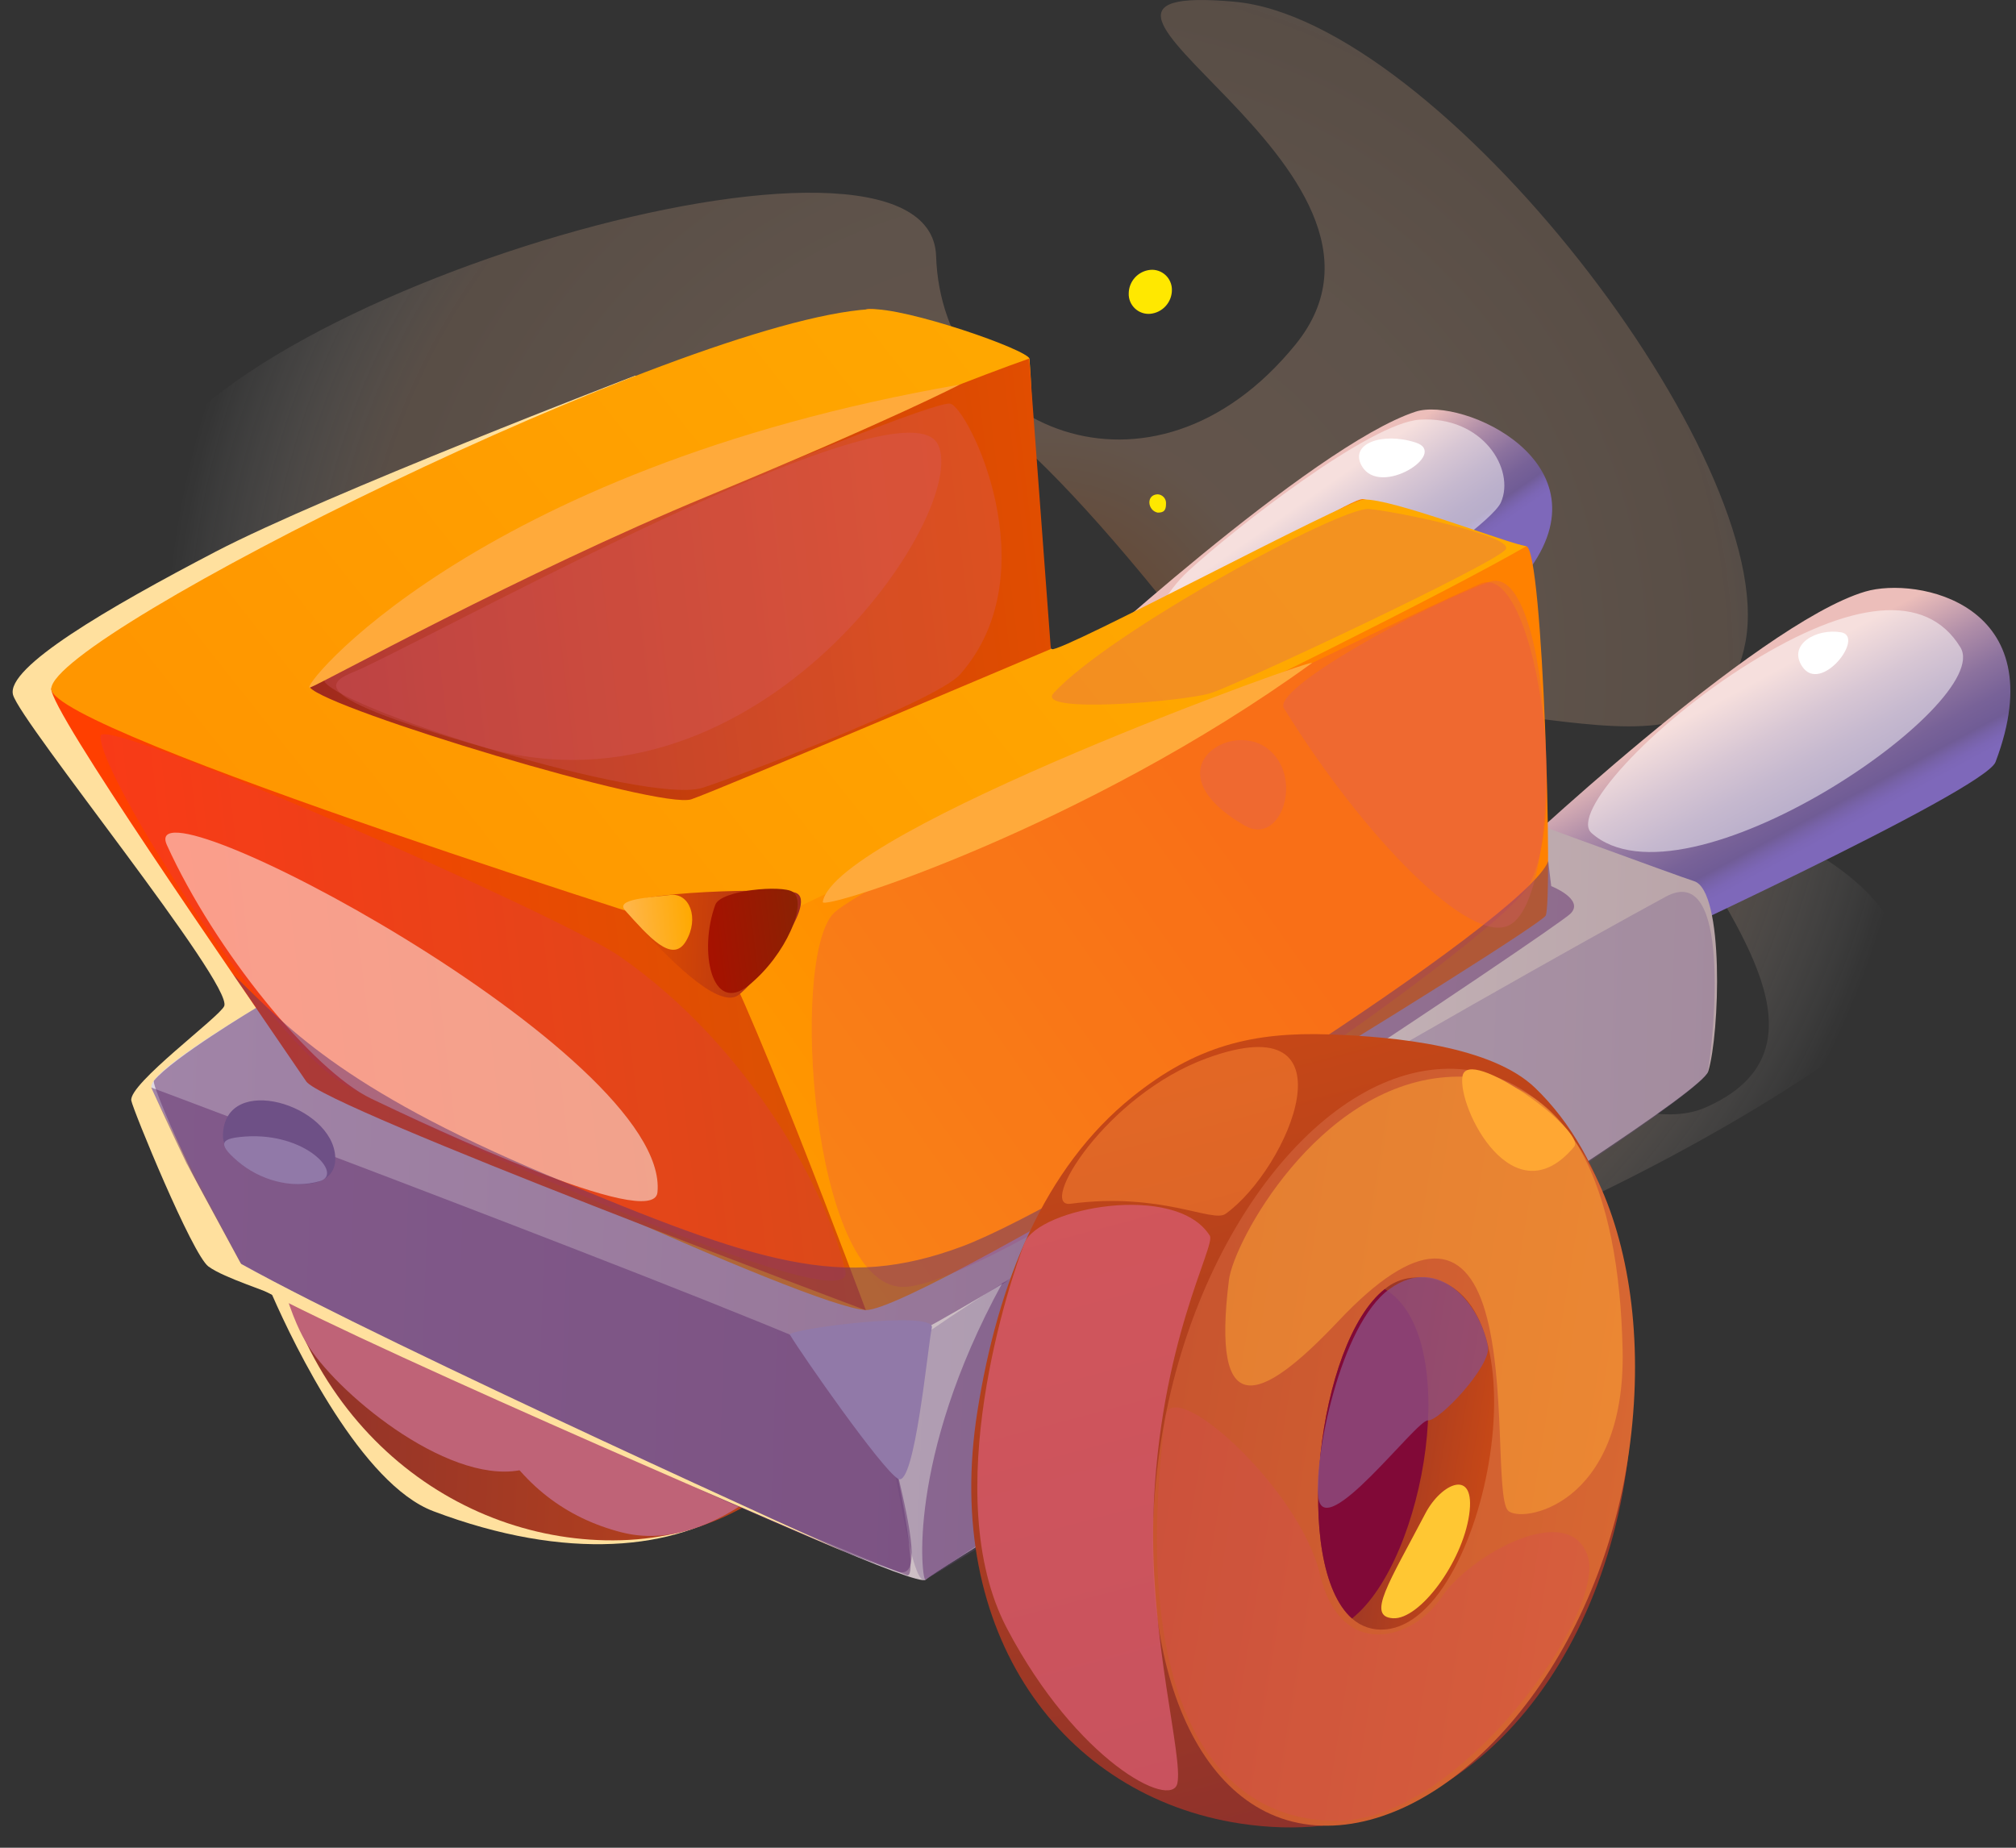 <svg width="60" height="55" viewBox="0 0 60 55" fill="none" xmlns="http://www.w3.org/2000/svg">
<rect x="0" y="0" width="60" height="55" fill="#333333" stroke="none"/>
<g opacity="0.5">
<path d="M4.154 14.536C2.179 20.297 8.104 34.94 6.623 36.263C5.141 37.585 2.179 35.605 2.179 35.605C2.179 35.605 4.963 40.628 7.61 40.872C33.288 43.231 14.195 -8.557 35.931 19.529C38.16 22.411 16.563 33.355 24.299 38.623C32.036 43.89 49.257 35.441 55.023 31.16C60.79 26.88 48.763 22.426 50.251 25.071C51.74 27.716 54.53 31.325 50.745 32.972C46.961 34.619 35.931 25.565 39.388 22.276C42.844 18.987 50.964 24.526 51.952 19.094C52.94 13.662 42.81 0.597 36.744 0.052C29.514 -0.597 42.836 4.991 38.555 10.257C34.275 15.523 28.022 12.726 27.86 7.622C27.697 2.519 6.129 8.776 4.154 14.536Z" fill="url(#paint0_radial_245_57918)" fill-opacity="0.5" style="mix-blend-mode:screen"/>
</g>
<path d="M18.912 11.179C18.912 11.179 9.657 14.73 6.416 16.422C3.175 18.113 0.177 19.869 0.387 20.679C0.598 21.488 6.949 29.294 6.673 29.948C6.535 30.271 3.821 32.266 3.908 32.76C3.952 33.022 5.721 37.345 6.204 37.699C6.687 38.054 8.06 38.455 8.099 38.544C8.78 40.102 10.773 44.181 12.898 44.983C16.862 46.483 20.117 46.149 22.062 44.766C24.007 43.382 27.004 25.636 27.004 25.636L18.912 11.179Z" fill="#FFE09E"/>
<path d="M55.514 17.609C57.045 17.156 61.181 17.955 59.391 22.682C59.063 23.547 48.025 28.615 48.025 28.615L44.718 25.718C44.718 25.718 52.276 18.564 55.514 17.609Z" fill="url(#paint1_linear_245_57918)"/>
<path d="M42.13 12.254C43.511 11.801 47.927 13.774 45.461 17.024C45.105 17.495 35.122 22.793 35.122 22.793L31.71 20.023C31.71 20.023 39.04 13.266 42.13 12.254Z" fill="url(#paint2_linear_245_57918)"/>
<g style="mix-blend-mode:soft-light" opacity="0.5">
<path d="M47.367 24.796C50.137 27.267 59.366 20.944 58.346 19.27C57.327 17.596 55.073 17.876 52.087 19.728C49.102 21.581 46.732 24.231 47.367 24.796Z" fill="white"/>
</g>
<g style="mix-blend-mode:soft-light" opacity="0.5">
<path d="M42.26 12.491C44.126 12.379 45.101 13.967 44.672 14.951C44.242 15.935 36.645 20.811 35.122 20.679C33.6 20.547 33.971 18.277 35.375 16.989C36.78 15.7 40.784 12.578 42.26 12.491Z" fill="white"/>
</g>
<path d="M26.938 36.615C26.321 41.723 23.194 45.962 18.012 45.849C13.162 45.744 8.413 41.985 7.883 35.268C7.231 26.975 13.097 20.5 19.79 22.39C25.341 23.953 27.769 29.77 26.938 36.615Z" fill="url(#paint3_linear_245_57918)"/>
<g style="mix-blend-mode:multiply">
<path d="M26.662 37.837C25.619 42.258 21.754 46.447 18.499 45.612C15.203 44.769 13.215 41.617 13.329 35.833C13.472 27.977 18.49 23.796 22.633 25.579C26.198 27.119 27.993 32.164 26.662 37.837Z" fill="#BF6377"/>
</g>
<g style="mix-blend-mode:multiply">
<path d="M9.108 39.953C9.933 41.379 13.24 44.16 15.458 43.766C18.347 43.252 21.039 45.226 22.053 44.762C23.713 44.008 26.205 40.423 23.738 34.993C21.271 29.563 8.006 30.203 7.955 34.161C7.903 38.118 9.108 39.953 9.108 39.953Z" fill="#BF6377"/>
</g>
<path d="M4.509 32.376C4.585 32.626 6.887 37.106 7.183 37.623C7.479 38.139 27.131 47.449 27.551 47.021C27.972 46.593 50.497 32.998 50.84 31.891C51.182 30.784 51.325 26.509 50.417 26.228C49.51 25.946 30.15 18.76 29.439 18.741C28.728 18.721 4.108 31.073 4.509 32.376Z" fill="url(#paint4_linear_245_57918)"/>
<path d="M46.002 27.255C45.784 27.656 27.4 39.04 25.77 38.994C24.141 38.947 11.279 32.956 9.407 31.824C8.694 31.391 3.965 23.089 3.3 20.32C3.188 19.853 25.084 9.17 25.863 9.195C26.933 9.231 30.578 10.453 30.628 10.673C30.779 11.363 30.797 19.324 30.865 20.217C30.91 20.823 40.06 14.744 40.573 14.857C41.736 15.111 44.916 16.194 45.424 16.259C45.932 16.325 46.217 26.855 46.002 27.255Z" fill="url(#paint5_linear_245_57918)"/>
<path d="M1.526 20.5C1.549 19.811 20.012 26.882 21.135 27.897C21.882 28.567 25.77 39.002 25.77 39.002C25.77 39.002 9.637 32.958 9.115 32.191C6.863 28.879 1.496 21.156 1.526 20.5Z" fill="url(#paint6_linear_245_57918)"/>
<path d="M45.427 16.259C40.397 19.147 21.554 28.043 21.554 28.043C21.554 28.043 1.476 21.777 1.526 20.5C1.58 18.875 20.244 9.557 25.874 9.204C26.943 9.138 30.608 10.416 30.639 10.681C30.694 11.182 30.526 13.338 30.58 14.985C30.68 18.099 31.293 19.327 31.293 19.327C31.596 19.433 40.08 14.883 40.589 14.871C41.413 14.826 44.919 16.193 45.427 16.259Z" fill="url(#paint7_linear_245_57918)"/>
<path d="M30.631 10.673C24.446 12.853 8.835 19.994 9.227 20.466C9.762 21.115 19.652 24.114 20.579 23.791C21.506 23.468 31.275 19.318 31.275 19.318L30.631 10.673Z" fill="url(#paint8_linear_245_57918)"/>
<g style="mix-blend-mode:multiply" opacity="0.5">
<path d="M25.974 40.881C26.474 42.512 27.432 47.063 26.986 46.887C20.711 44.414 12.074 40.316 7.174 37.617C6.776 37.4 4.5 32.371 4.5 32.371C4.5 32.371 25.813 40.364 25.974 40.881Z" fill="#61306E"/>
</g>
<g style="mix-blend-mode:multiply" opacity="0.3">
<path d="M49.579 26.69C44.789 29.283 25.743 40.138 26.025 41.051C26.606 42.942 27.072 47.29 27.542 47.021C28.653 46.4 50.654 32.915 50.831 31.891C51.007 30.868 51.545 25.625 49.579 26.69Z" fill="#6E5086"/>
</g>
<path d="M18.6 27.096C20.383 29.139 21.479 29.936 21.955 29.634C22.431 29.333 24.554 26.67 23.592 26.554C22.629 26.438 18.144 26.561 18.6 27.096Z" fill="url(#paint9_linear_245_57918)"/>
<g style="mix-blend-mode:multiply" opacity="0.2">
<path d="M24.808 27.187C23.497 28.549 24.171 38.205 26.833 38.307C29.494 38.409 44.481 28.101 45.479 26.385C46.766 24.16 45.657 16.666 44.053 17.377C39.837 19.252 25.704 26.253 24.808 27.187Z" fill="#E02774"/>
</g>
<g style="mix-blend-mode:multiply" opacity="0.2">
<path d="M25.16 37.835C24.658 35.582 22.367 31.173 18.42 28.451C16.638 27.226 3.061 21.265 2.993 21.903C2.881 22.93 7.929 30.984 10.311 32.314C12.693 33.644 25.526 39.466 25.16 37.835Z" fill="#E02774"/>
</g>
<g style="mix-blend-mode:soft-light" opacity="0.5">
<path d="M4.968 25.155C6.395 28.298 9.315 31.872 11.049 32.703C12.784 33.533 19.449 36.667 19.567 35.494C19.98 31.36 3.952 22.918 4.968 25.155Z" fill="white"/>
</g>
<g style="mix-blend-mode:multiply" opacity="0.3">
<path d="M9.664 20.301C10.35 21.192 19.187 23.927 20.872 23.46C21.469 23.294 27.856 20.889 28.576 20.073C31.261 17.019 28.801 12.104 28.277 12.015C27.476 11.878 9.17 19.655 9.664 20.301Z" fill="#D65A6B"/>
</g>
<g style="mix-blend-mode:multiply" opacity="0.3">
<path d="M10.796 19.883C10.033 20.24 8.391 20.539 14.44 22.254C22.64 24.572 28.879 15.222 27.918 13.236C26.957 11.25 14.477 18.122 10.796 19.883Z" fill="#D65A6B"/>
</g>
<path d="M21.289 26.932C20.789 28.289 21.173 30.232 22.287 29.326C23.401 28.421 24.05 26.857 23.592 26.547C23.283 26.338 21.451 26.488 21.289 26.932Z" fill="url(#paint10_linear_245_57918)"/>
<path d="M18.601 27.096C19.301 27.875 20.011 28.701 20.415 28.016C20.82 27.331 20.522 26.565 19.943 26.64C19.363 26.715 18.299 26.754 18.601 27.096Z" fill="url(#paint11_linear_245_57918)"/>
<path d="M28.558 11.45C13.991 13.976 8.792 20.63 9.227 20.466C9.662 20.302 15.486 17.079 21.078 14.762C26.671 12.444 28.558 11.45 28.558 11.45Z" fill="#FFAA3B"/>
<path d="M24.487 26.848C24.442 27.13 32.302 24.624 39.037 19.743C39.427 19.459 24.826 24.732 24.487 26.848Z" fill="#FFAA3B"/>
<g style="mix-blend-mode:multiply" opacity="0.5">
<path d="M6.947 29.012C8.475 30.483 10.063 32.364 16.336 34.997C22.61 37.63 25.071 38.419 28.608 37.111C32.145 35.803 45.45 27.351 46.078 25.633L46.167 26.376C46.167 26.376 47.169 26.77 46.741 27.196C46.313 27.622 30.893 37.967 26.366 40.158C25.376 40.635 28.148 47.272 26.711 46.776C21.729 45.067 10.687 39.468 7.281 37.724C6.851 37.505 4.457 32.319 4.582 32.168C5.145 31.483 7.626 29.998 7.626 29.998L6.947 29.012Z" fill="#61306E"/>
</g>
<g style="mix-blend-mode:multiply" opacity="0.5">
<path d="M29.828 38.197C26.951 43.457 27.439 47.081 27.542 47.021C27.646 46.96 40.021 38.767 40.021 38.767C40.021 38.767 35.842 35.596 35.536 35.599C35.229 35.603 29.828 38.197 29.828 38.197Z" fill="#61306E"/>
</g>
<path d="M48.524 42.651C48.014 49.32 43.643 55.308 36.913 54.28C31.601 53.47 28.043 48.607 29.09 42.006C29.696 38.173 31.074 34.763 33.699 32.651C35.596 31.125 37.295 30.715 39.547 30.79C41.559 30.857 44.395 31.146 45.682 32.376C47.829 34.439 48.877 38 48.524 42.651Z" fill="url(#paint12_linear_245_57918)"/>
<path d="M48.435 43.521C47.447 49.748 43.149 54.47 39.324 54.342C35.498 54.214 33.575 49.094 34.56 42.867C35.546 36.64 39.448 31.694 43.274 31.815C47.099 31.936 49.42 37.293 48.435 43.521Z" fill="url(#paint13_linear_245_57918)"/>
<path d="M41.228 48.502C41.049 48.519 40.869 48.499 40.699 48.443C40.528 48.387 40.371 48.296 40.238 48.176C38.456 46.603 39.199 39.96 41.213 38.371C41.441 38.181 41.721 38.064 42.016 38.034C46.233 37.719 44.369 48.245 41.228 48.502Z" fill="url(#paint14_linear_245_57918)"/>
<path d="M40.238 48.176C38.456 46.604 39.199 39.96 41.213 38.371C43.543 39.753 42.442 46.429 40.238 48.176Z" fill="#810937"/>
<g style="mix-blend-mode:multiply" opacity="0.8">
<path d="M36.006 36.781C34.995 35.177 30.91 35.956 30.494 36.997C30.079 38.038 27.893 44.521 29.968 48.47C32.043 52.419 34.862 53.875 35.04 53.085C35.218 52.296 34.216 48.807 34.327 45.088C34.493 39.965 36.195 37.079 36.006 36.781Z" fill="#D65A6B"/>
</g>
<g style="mix-blend-mode:multiply" opacity="0.8">
<path d="M39.235 44.566C39.4 45.965 42.165 42.248 42.5 42.279C42.836 42.309 44.394 40.646 44.283 40.077C44.064 38.87 42.844 37.302 41.359 38.366C39.875 39.43 39.101 43.438 39.235 44.566Z" fill="#8D4D81"/>
</g>
<g style="mix-blend-mode:soft-light" opacity="0.5">
<path d="M31.865 35.831C34.553 35.474 36.086 36.41 36.475 36.132C38.361 34.778 40.429 29.856 35.924 31.497C32.901 32.601 30.867 35.968 31.865 35.831Z" fill="#FF8833"/>
</g>
<g style="mix-blend-mode:multiply" opacity="0.3">
<path d="M34.683 42.184C33.589 50.784 36.243 54.273 39.869 54.196C43.495 54.119 47.813 47.989 47.253 46.315C46.693 44.641 43.741 46.288 42.896 47.554C42.051 48.819 39.903 49.449 39.284 46.86C38.666 44.272 34.849 40.872 34.683 42.184Z" fill="#D64A57"/>
</g>
<g style="mix-blend-mode:soft-light">
<path d="M42.424 45.045C41.333 47.126 40.664 48.122 41.459 48.169C42.254 48.215 43.52 46.504 43.725 45.09C43.93 43.676 42.898 44.142 42.424 45.045Z" fill="#FFC733"/>
</g>
<g style="mix-blend-mode:soft-light" opacity="0.5">
<path d="M36.575 38.106C36.053 42.311 37.466 41.833 39.832 39.325C42.197 36.817 43.597 36.958 44.205 39.04C44.812 41.122 44.524 44.547 44.875 44.956C45.226 45.367 48.394 44.864 48.292 40.177C48.191 35.491 46.821 31.763 43.017 32.064C39.213 32.366 36.716 36.956 36.575 38.106Z" fill="#FFA733"/>
</g>
<path d="M43.525 32.043C43.383 32.991 45.041 36.289 46.848 34.136C47.231 33.679 43.67 31.08 43.525 32.043Z" fill="#FFA733"/>
<path d="M23.508 39.728C23.415 39.571 27.858 38.981 27.733 39.523C27.617 40.024 27.225 44.313 26.729 44.019C26.234 43.725 23.868 40.329 23.508 39.728Z" fill="#9179A8"/>
<g style="mix-blend-mode:multiply" opacity="0.3">
<path d="M38.213 21.083C40.625 24.977 43.787 28.166 44.935 27.533C46.663 26.579 46.21 16.628 44.324 17.322C42.265 18.081 37.849 20.5 38.213 21.083Z" fill="#D65A6B"/>
</g>
<g style="mix-blend-mode:multiply" opacity="0.3">
<path d="M31.357 20.632C33.01 18.821 39.891 15.078 40.744 15.152C41.598 15.227 45.062 15.958 44.814 16.35C44.566 16.743 36.823 20.392 36.017 20.636C35.211 20.88 30.787 21.256 31.357 20.632Z" fill="#D65A6B"/>
</g>
<path d="M53.637 19.839C54.191 20.673 55.523 18.948 54.794 18.821C54.065 18.695 53.198 19.181 53.637 19.839Z" fill="white"/>
<path d="M40.532 13.874C41.076 14.816 43.124 13.496 42.137 13.174C41.149 12.851 40.144 13.204 40.532 13.874Z" fill="white"/>
<path d="M6.635 33.776C6.593 35.023 10.046 36.008 9.978 34.444C9.91 32.881 6.696 31.909 6.635 33.776Z" fill="#6E5086"/>
<path d="M7.29 33.831C9.099 33.701 10.222 34.949 9.525 35.156C8.673 35.407 7.716 35.118 7.068 34.562C6.421 34.006 6.617 33.881 7.29 33.831Z" fill="#9179A8"/>
<g style="mix-blend-mode:multiply" opacity="0.3">
<path d="M37.053 24.579C38.131 25.199 38.835 23.09 37.696 22.262C36.557 21.433 34.248 22.966 37.053 24.579Z" fill="#D65A6B"/>
</g>
<path d="M7.174 37.623C11.63 40.092 25.169 46.206 25.169 46.206C25.169 46.206 11.443 40.35 7.657 38.309C6.375 37.614 5.559 34.642 5.559 34.642L7.174 37.623Z" fill="#FFE09E"/>
<path d="M34.878 8.628C34.879 8.806 34.813 8.977 34.694 9.109C34.575 9.241 34.411 9.324 34.234 9.341C34.151 9.348 34.068 9.338 33.989 9.31C33.91 9.283 33.838 9.239 33.778 9.182C33.717 9.124 33.669 9.055 33.637 8.978C33.605 8.901 33.59 8.818 33.593 8.735C33.594 8.559 33.661 8.391 33.779 8.261C33.898 8.131 34.06 8.05 34.234 8.033C34.316 8.025 34.399 8.035 34.477 8.062C34.556 8.089 34.627 8.132 34.688 8.188C34.748 8.244 34.797 8.312 34.829 8.388C34.862 8.464 34.879 8.545 34.878 8.628Z" fill="#FFE800"/>
<path d="M34.703 14.994C34.703 15.199 34.635 15.259 34.455 15.259C34.152 15.199 34.099 14.725 34.455 14.714C34.49 14.716 34.524 14.724 34.555 14.739C34.587 14.755 34.615 14.776 34.638 14.802C34.661 14.828 34.679 14.858 34.69 14.891C34.701 14.924 34.706 14.959 34.703 14.994Z" fill="#FFE800"/>
<defs>
<radialGradient id="paint0_radial_245_57918" cx="0" cy="0" r="1" gradientUnits="userSpaceOnUse" gradientTransform="translate(31.026 19.853) scale(33.302 33.302)">
<stop stop-color="#FF6B05"/>
<stop offset="0.21" stop-color="#F2B992"/>
<stop offset="0.42" stop-color="#E1B291"/>
<stop offset="0.61" stop-color="#C99D7E"/>
<stop offset="0.78" stop-color="white" stop-opacity="0"/>
<stop offset="0.91" stop-color="white" stop-opacity="0"/>
<stop offset="1" stop-color="white" stop-opacity="0"/>
</radialGradient>
<linearGradient id="paint1_linear_245_57918" x1="51.266" y1="20.821" x2="53.692" y2="25.325" gradientUnits="userSpaceOnUse">
<stop stop-color="#ECBEBA"/>
<stop offset="0.07" stop-color="#DEB3B6"/>
<stop offset="0.32" stop-color="#AF8DA8"/>
<stop offset="0.55" stop-color="#8C729E"/>
<stop offset="0.73" stop-color="#786298"/>
<stop offset="0.85" stop-color="#705C96"/>
<stop offset="0.9" stop-color="#7762A8"/>
<stop offset="0.95" stop-color="#7C66B5"/>
<stop offset="1" stop-color="#7E68BA"/>
</linearGradient>
<linearGradient id="paint2_linear_245_57918" x1="37.809" y1="15.623" x2="40.071" y2="18.849" gradientUnits="userSpaceOnUse">
<stop stop-color="#ECBEBA"/>
<stop offset="0.07" stop-color="#DEB3B6"/>
<stop offset="0.32" stop-color="#AF8DA8"/>
<stop offset="0.55" stop-color="#8C729E"/>
<stop offset="0.73" stop-color="#786298"/>
<stop offset="0.85" stop-color="#705C96"/>
<stop offset="0.9" stop-color="#7762A8"/>
<stop offset="0.95" stop-color="#7C66B5"/>
<stop offset="1" stop-color="#7E68BA"/>
</linearGradient>
<linearGradient id="paint3_linear_245_57918" x1="8.261" y1="34.816" x2="27.61" y2="35.582" gradientUnits="userSpaceOnUse">
<stop stop-color="#8F322B"/>
<stop offset="1" stop-color="#C74816"/>
</linearGradient>
<linearGradient id="paint4_linear_245_57918" x1="4.514" y1="32.09" x2="50.96" y2="33.63" gradientUnits="userSpaceOnUse">
<stop stop-color="#E0D9E1"/>
<stop offset="1" stop-color="#B9A4A8"/>
</linearGradient>
<linearGradient id="paint5_linear_245_57918" x1="32.029" y1="18.552" x2="11.45" y2="33.1" gradientUnits="userSpaceOnUse">
<stop stop-color="#FF8100"/>
<stop offset="1" stop-color="#FFA400"/>
</linearGradient>
<linearGradient id="paint6_linear_245_57918" x1="2.775" y1="31.019" x2="24.503" y2="28.416" gradientUnits="userSpaceOnUse">
<stop offset="0.05" stop-color="#FF3F00"/>
<stop offset="1" stop-color="#D95203"/>
</linearGradient>
<linearGradient id="paint7_linear_245_57918" x1="33.247" y1="10.492" x2="10.52" y2="28.471" gradientUnits="userSpaceOnUse">
<stop stop-color="#FFA900"/>
<stop offset="1" stop-color="#FF9600"/>
</linearGradient>
<linearGradient id="paint8_linear_245_57918" x1="31.338" y1="16.547" x2="9.075" y2="19.213" gradientUnits="userSpaceOnUse">
<stop stop-color="#E14D00"/>
<stop offset="0.24" stop-color="#D74804"/>
<stop offset="0.65" stop-color="#BC3910"/>
<stop offset="1" stop-color="#9F2A1D"/>
</linearGradient>
<linearGradient id="paint9_linear_245_57918" x1="18.538" y1="27.971" x2="23.799" y2="28.145" gradientUnits="userSpaceOnUse">
<stop stop-color="#E14D00"/>
<stop offset="0.24" stop-color="#D74804"/>
<stop offset="0.65" stop-color="#BC3910"/>
<stop offset="1" stop-color="#9F2A1D"/>
</linearGradient>
<linearGradient id="paint10_linear_245_57918" x1="21.041" y1="28.145" x2="23.849" y2="27.809" gradientUnits="userSpaceOnUse">
<stop stop-color="#A71100"/>
<stop offset="1" stop-color="#8B2203"/>
</linearGradient>
<linearGradient id="paint11_linear_245_57918" x1="18.618" y1="27.606" x2="20.605" y2="27.368" gradientUnits="userSpaceOnUse">
<stop stop-color="#FFB64D"/>
<stop offset="1" stop-color="#FFA900"/>
</linearGradient>
<linearGradient id="paint12_linear_245_57918" x1="40.314" y1="53.643" x2="34.361" y2="31.224" gradientUnits="userSpaceOnUse">
<stop stop-color="#8F322B"/>
<stop offset="1" stop-color="#C74816"/>
</linearGradient>
<linearGradient id="paint13_linear_245_57918" x1="34.741" y1="42.317" x2="48.363" y2="44.522" gradientUnits="userSpaceOnUse">
<stop stop-color="#C8552F"/>
<stop offset="1" stop-color="#D76732"/>
</linearGradient>
<linearGradient id="paint14_linear_245_57918" x1="39.479" y1="42.636" x2="44.417" y2="43.435" gradientUnits="userSpaceOnUse">
<stop stop-color="#8F322B"/>
<stop offset="1" stop-color="#C74816"/>
</linearGradient>
</defs>
</svg>
